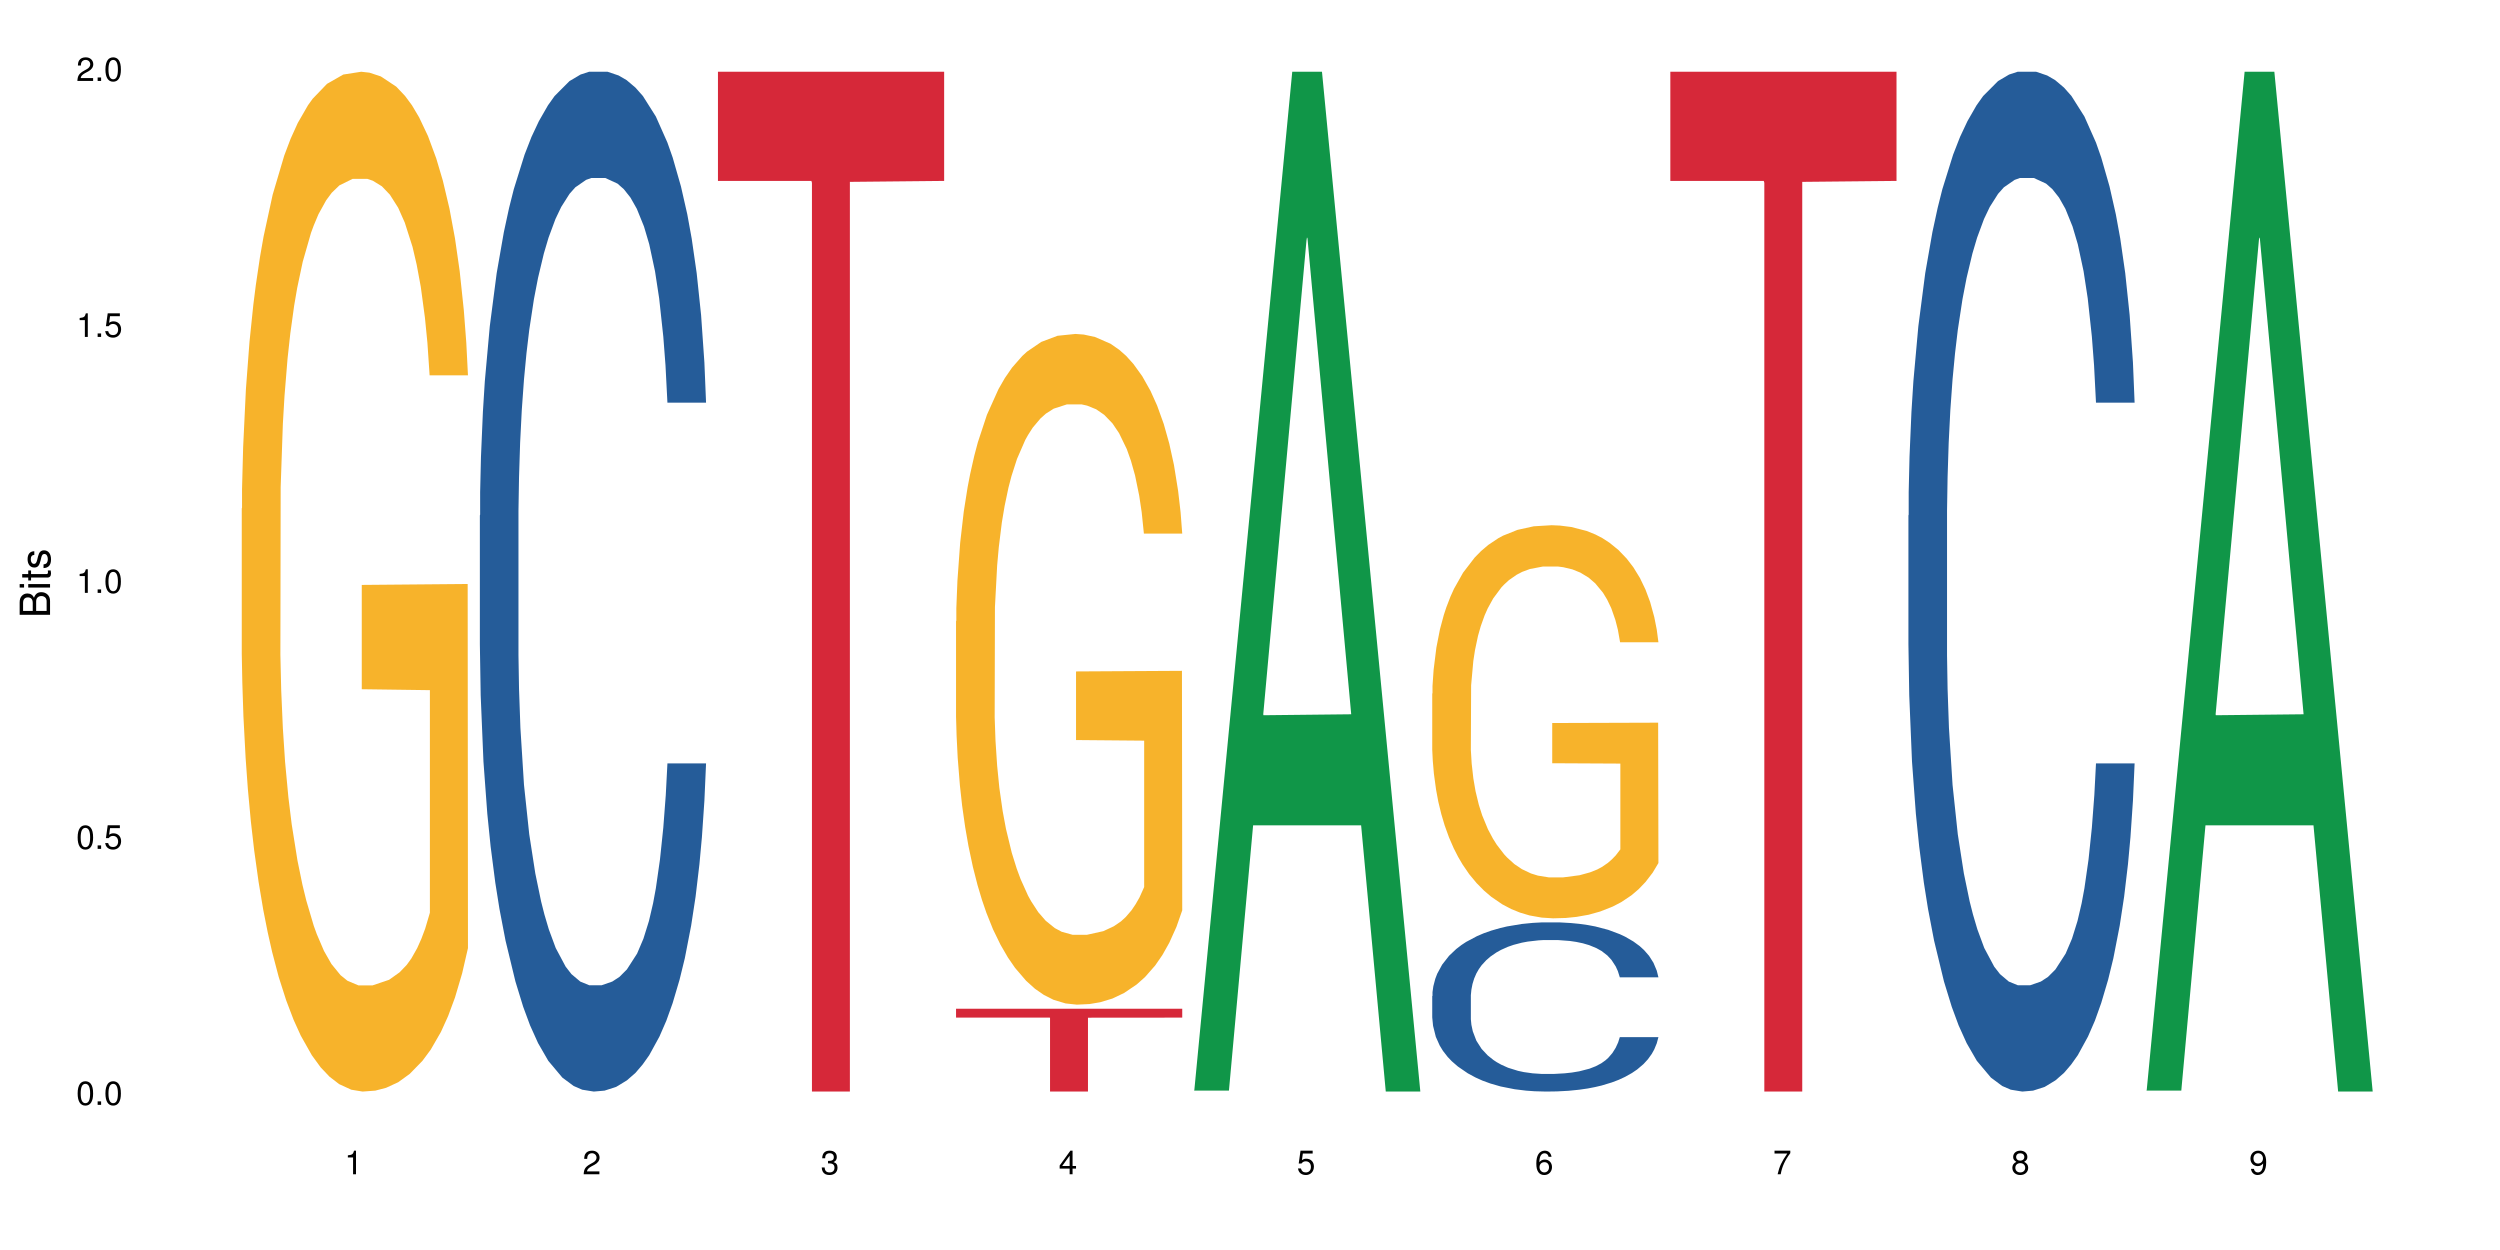 <?xml version="1.0" encoding="UTF-8"?>
<svg xmlns="http://www.w3.org/2000/svg" xmlns:xlink="http://www.w3.org/1999/xlink" width="720pt" height="360pt" viewBox="0 0 720 360" version="1.1">
<defs>
<g>
<symbol overflow="visible" id="glyph0-0">
<path style="stroke:none;" d=""/>
</symbol>
<symbol overflow="visible" id="glyph0-1">
<path style="stroke:none;" d="M 2.641 -6.797 C 2 -6.797 1.422 -6.531 1.078 -6.047 C 0.641 -5.453 0.406 -4.547 0.406 -3.297 C 0.406 -1 1.188 0.219 2.641 0.219 C 4.078 0.219 4.859 -1 4.859 -3.234 C 4.859 -4.562 4.656 -5.438 4.203 -6.047 C 3.844 -6.531 3.281 -6.797 2.641 -6.797 Z M 2.641 -6.047 C 3.547 -6.047 4 -5.125 4 -3.312 C 4 -1.375 3.562 -0.484 2.625 -0.484 C 1.734 -0.484 1.281 -1.422 1.281 -3.281 C 1.281 -5.141 1.734 -6.047 2.641 -6.047 Z M 2.641 -6.047 "/>
</symbol>
<symbol overflow="visible" id="glyph0-2">
<path style="stroke:none;" d="M 1.828 -1 L 0.828 -1 L 0.828 0 L 1.828 0 Z M 1.828 -1 "/>
</symbol>
<symbol overflow="visible" id="glyph0-3">
<path style="stroke:none;" d="M 4.562 -6.797 L 1.062 -6.797 L 0.547 -3.094 L 1.328 -3.094 C 1.719 -3.562 2.047 -3.734 2.578 -3.734 C 3.484 -3.734 4.062 -3.109 4.062 -2.094 C 4.062 -1.125 3.484 -0.531 2.578 -0.531 C 1.828 -0.531 1.375 -0.906 1.188 -1.672 L 0.328 -1.672 C 0.453 -1.109 0.547 -0.844 0.75 -0.594 C 1.125 -0.078 1.828 0.219 2.594 0.219 C 3.969 0.219 4.922 -0.781 4.922 -2.219 C 4.922 -3.562 4.031 -4.484 2.719 -4.484 C 2.25 -4.484 1.859 -4.359 1.469 -4.062 L 1.734 -5.969 L 4.562 -5.969 Z M 4.562 -6.797 "/>
</symbol>
<symbol overflow="visible" id="glyph0-4">
<path style="stroke:none;" d="M 2.484 -4.844 L 2.484 0 L 3.328 0 L 3.328 -6.797 L 2.766 -6.797 C 2.469 -5.75 2.281 -5.609 0.984 -5.453 L 0.984 -4.844 Z M 2.484 -4.844 "/>
</symbol>
<symbol overflow="visible" id="glyph0-5">
<path style="stroke:none;" d="M 4.859 -0.828 L 1.281 -0.828 C 1.359 -1.391 1.672 -1.75 2.5 -2.234 L 3.469 -2.75 C 4.406 -3.266 4.906 -3.969 4.906 -4.812 C 4.906 -5.375 4.672 -5.906 4.266 -6.266 C 3.859 -6.625 3.375 -6.797 2.719 -6.797 C 1.859 -6.797 1.219 -6.5 0.844 -5.922 C 0.609 -5.562 0.5 -5.125 0.484 -4.438 L 1.328 -4.438 C 1.359 -4.906 1.406 -5.188 1.531 -5.406 C 1.75 -5.812 2.188 -6.062 2.703 -6.062 C 3.469 -6.062 4.031 -5.516 4.031 -4.781 C 4.031 -4.25 3.719 -3.797 3.125 -3.438 L 2.234 -2.938 C 0.812 -2.141 0.406 -1.5 0.328 0 L 4.859 0 Z M 4.859 -0.828 "/>
</symbol>
<symbol overflow="visible" id="glyph0-6">
<path style="stroke:none;" d="M 2.125 -3.125 L 2.578 -3.125 C 3.516 -3.125 3.984 -2.703 3.984 -1.891 C 3.984 -1.031 3.469 -0.531 2.578 -0.531 C 1.656 -0.531 1.203 -0.984 1.156 -1.969 L 0.312 -1.969 C 0.344 -1.422 0.438 -1.078 0.609 -0.766 C 0.953 -0.109 1.625 0.219 2.547 0.219 C 3.953 0.219 4.859 -0.609 4.859 -1.906 C 4.859 -2.766 4.516 -3.25 3.703 -3.516 C 4.344 -3.766 4.656 -4.25 4.656 -4.938 C 4.656 -6.109 3.875 -6.797 2.578 -6.797 C 1.203 -6.797 0.484 -6.047 0.453 -4.609 L 1.297 -4.609 C 1.312 -5.016 1.344 -5.25 1.453 -5.453 C 1.641 -5.828 2.062 -6.062 2.594 -6.062 C 3.344 -6.062 3.797 -5.625 3.797 -4.906 C 3.797 -4.422 3.609 -4.141 3.25 -3.984 C 3.016 -3.891 2.719 -3.844 2.125 -3.844 Z M 2.125 -3.125 "/>
</symbol>
<symbol overflow="visible" id="glyph0-7">
<path style="stroke:none;" d="M 3.141 -1.625 L 3.141 0 L 3.984 0 L 3.984 -1.625 L 4.984 -1.625 L 4.984 -2.391 L 3.984 -2.391 L 3.984 -6.797 L 3.359 -6.797 L 0.266 -2.516 L 0.266 -1.625 Z M 3.141 -2.391 L 1 -2.391 L 3.141 -5.359 Z M 3.141 -2.391 "/>
</symbol>
<symbol overflow="visible" id="glyph0-8">
<path style="stroke:none;" d="M 4.781 -5.031 C 4.609 -6.141 3.891 -6.797 2.844 -6.797 C 2.094 -6.797 1.422 -6.438 1.031 -5.828 C 0.609 -5.172 0.406 -4.344 0.406 -3.094 C 0.406 -1.953 0.578 -1.234 0.984 -0.625 C 1.359 -0.078 1.953 0.219 2.703 0.219 C 3.984 0.219 4.922 -0.734 4.922 -2.078 C 4.922 -3.344 4.062 -4.234 2.844 -4.234 C 2.172 -4.234 1.641 -3.969 1.281 -3.469 C 1.281 -5.125 1.828 -6.047 2.797 -6.047 C 3.391 -6.047 3.797 -5.672 3.938 -5.031 Z M 2.734 -3.484 C 3.547 -3.484 4.062 -2.922 4.062 -2 C 4.062 -1.156 3.484 -0.531 2.703 -0.531 C 1.922 -0.531 1.328 -1.188 1.328 -2.047 C 1.328 -2.891 1.906 -3.484 2.734 -3.484 Z M 2.734 -3.484 "/>
</symbol>
<symbol overflow="visible" id="glyph0-9">
<path style="stroke:none;" d="M 4.984 -6.797 L 0.438 -6.797 L 0.438 -5.969 L 4.109 -5.969 C 2.5 -3.656 1.828 -2.234 1.328 0 L 2.219 0 C 2.594 -2.172 3.453 -4.047 4.984 -6.094 Z M 4.984 -6.797 "/>
</symbol>
<symbol overflow="visible" id="glyph0-10">
<path style="stroke:none;" d="M 3.75 -3.578 C 4.453 -4 4.688 -4.344 4.688 -4.984 C 4.688 -6.047 3.844 -6.797 2.641 -6.797 C 1.438 -6.797 0.594 -6.047 0.594 -4.984 C 0.594 -4.359 0.828 -4.016 1.516 -3.578 C 0.734 -3.203 0.359 -2.641 0.359 -1.891 C 0.359 -0.641 1.297 0.219 2.641 0.219 C 3.984 0.219 4.922 -0.641 4.922 -1.875 C 4.922 -2.641 4.531 -3.203 3.75 -3.578 Z M 2.641 -6.047 C 3.359 -6.047 3.812 -5.625 3.812 -4.969 C 3.812 -4.344 3.344 -3.922 2.641 -3.922 C 1.922 -3.922 1.453 -4.344 1.453 -4.984 C 1.453 -5.625 1.922 -6.047 2.641 -6.047 Z M 2.641 -3.203 C 3.484 -3.203 4.062 -2.672 4.062 -1.875 C 4.062 -1.062 3.484 -0.531 2.625 -0.531 C 1.797 -0.531 1.219 -1.078 1.219 -1.875 C 1.219 -2.672 1.797 -3.203 2.641 -3.203 Z M 2.641 -3.203 "/>
</symbol>
<symbol overflow="visible" id="glyph0-11">
<path style="stroke:none;" d="M 0.516 -1.547 C 0.672 -0.438 1.406 0.219 2.438 0.219 C 3.188 0.219 3.859 -0.141 4.266 -0.75 C 4.688 -1.406 4.891 -2.25 4.891 -3.484 C 4.891 -4.625 4.703 -5.359 4.312 -5.953 C 3.938 -6.5 3.344 -6.797 2.594 -6.797 C 1.297 -6.797 0.359 -5.844 0.359 -4.516 C 0.359 -3.25 1.234 -2.344 2.453 -2.344 C 3.094 -2.344 3.562 -2.578 4.016 -3.109 C 4 -1.453 3.469 -0.531 2.5 -0.531 C 1.906 -0.531 1.484 -0.906 1.359 -1.547 Z M 2.578 -6.062 C 3.375 -6.062 3.969 -5.406 3.969 -4.531 C 3.969 -3.688 3.375 -3.094 2.547 -3.094 C 1.734 -3.094 1.234 -3.672 1.234 -4.578 C 1.234 -5.438 1.797 -6.062 2.578 -6.062 Z M 2.578 -6.062 "/>
</symbol>
<symbol overflow="visible" id="glyph1-0">
<path style="stroke:none;" d=""/>
</symbol>
<symbol overflow="visible" id="glyph1-1">
<path style="stroke:none;" d="M 0 -0.953 L 0 -4.891 C 0 -5.719 -0.234 -6.344 -0.734 -6.797 C -1.188 -7.234 -1.812 -7.469 -2.5 -7.469 C -3.547 -7.469 -4.188 -7 -4.625 -5.875 C -4.984 -6.672 -5.641 -7.094 -6.531 -7.094 C -7.156 -7.094 -7.734 -6.859 -8.141 -6.391 C -8.562 -5.938 -8.75 -5.344 -8.75 -4.5 L -8.75 -0.953 Z M -4.984 -2.062 L -7.766 -2.062 L -7.766 -4.219 C -7.766 -4.844 -7.688 -5.203 -7.453 -5.5 C -7.219 -5.812 -6.859 -5.969 -6.375 -5.969 C -5.906 -5.969 -5.531 -5.812 -5.297 -5.5 C -5.062 -5.203 -4.984 -4.844 -4.984 -4.219 Z M -0.984 -2.062 L -4 -2.062 L -4 -4.781 C -4 -5.328 -3.859 -5.688 -3.578 -5.953 C -3.297 -6.219 -2.922 -6.359 -2.484 -6.359 C -2.062 -6.359 -1.688 -6.219 -1.406 -5.953 C -1.109 -5.688 -0.984 -5.328 -0.984 -4.781 Z M -0.984 -2.062 "/>
</symbol>
<symbol overflow="visible" id="glyph1-2">
<path style="stroke:none;" d="M -6.281 -1.797 L -6.281 -0.797 L 0 -0.797 L 0 -1.797 Z M -8.75 -1.797 L -8.75 -0.797 L -7.484 -0.797 L -7.484 -1.797 Z M -8.75 -1.797 "/>
</symbol>
<symbol overflow="visible" id="glyph1-3">
<path style="stroke:none;" d="M -6.281 -3.047 L -6.281 -2.016 L -8.016 -2.016 L -8.016 -1.016 L -6.281 -1.016 L -6.281 -0.172 L -5.469 -0.172 L -5.469 -1.016 L -0.719 -1.016 C -0.078 -1.016 0.281 -1.453 0.281 -2.234 C 0.281 -2.469 0.25 -2.719 0.188 -3.047 L -0.641 -3.047 C -0.609 -2.922 -0.594 -2.766 -0.594 -2.562 C -0.594 -2.141 -0.719 -2.016 -1.156 -2.016 L -5.469 -2.016 L -5.469 -3.047 Z M -6.281 -3.047 "/>
</symbol>
<symbol overflow="visible" id="glyph1-4">
<path style="stroke:none;" d="M -4.531 -5.25 C -5.766 -5.25 -6.469 -4.422 -6.469 -2.969 C -6.469 -1.516 -5.719 -0.562 -4.547 -0.562 C -3.562 -0.562 -3.094 -1.062 -2.734 -2.562 L -2.516 -3.484 C -2.344 -4.188 -2.094 -4.469 -1.625 -4.469 C -1.047 -4.469 -0.641 -3.875 -0.641 -3 C -0.641 -2.453 -0.797 -2 -1.062 -1.75 C -1.25 -1.594 -1.422 -1.531 -1.875 -1.469 L -1.875 -0.406 C -0.422 -0.453 0.281 -1.266 0.281 -2.922 C 0.281 -4.5 -0.5 -5.516 -1.719 -5.516 C -2.656 -5.516 -3.172 -4.984 -3.469 -3.734 L -3.703 -2.766 C -3.891 -1.953 -4.156 -1.609 -4.594 -1.609 C -5.172 -1.609 -5.547 -2.125 -5.547 -2.938 C -5.547 -3.75 -5.203 -4.172 -4.531 -4.203 Z M -4.531 -5.25 "/>
</symbol>
</g>
</defs>
<g id="surface37924">
<rect x="0" y="0" width="720" height="360" style="fill:rgb(100%,100%,100%);fill-opacity:1;stroke:none;"/>
<path style=" stroke:none;fill-rule:nonzero;fill:rgb(96.863%,70.196%,16.863%);fill-opacity:1;" d="M 69.629 146.461 L 69.707 146.191 L 69.707 140.828 L 70.027 128.758 L 70.82 112.129 L 71.855 98.449 L 72.965 87.719 L 73.68 82.086 L 74.871 74.039 L 75.906 68.141 L 78.527 56.07 L 81.863 44.805 L 83.691 39.977 L 85.758 35.414 L 88.695 30.32 L 90.047 28.441 L 94.176 24.148 L 98.863 21.469 L 104.027 20.664 L 106.41 20.93 L 109.668 22.004 L 114.117 24.953 L 116.66 27.637 L 118.645 30.32 L 120.711 33.805 L 123.254 39.172 L 125.637 45.609 L 127.543 52.047 L 129.449 60.094 L 131.039 68.676 L 132.387 78.062 L 133.578 89.328 L 134.293 98.715 L 134.773 108.105 L 123.73 108.105 L 123.094 98.715 L 122.379 91.477 L 121.188 82.625 L 119.996 76.188 L 118.805 71.09 L 116.578 64.117 L 114.672 59.824 L 112.289 56.07 L 109.984 53.656 L 107.363 52.047 L 105.773 51.508 L 101.566 51.508 L 97.75 53.387 L 95.527 55.531 L 93.938 57.68 L 91.715 61.703 L 90.363 64.922 L 89.57 67.066 L 87.188 75.383 L 85.598 82.891 L 84.723 87.988 L 83.609 96.035 L 82.816 103.277 L 81.941 114.004 L 81.465 122.051 L 80.832 140.293 L 80.75 188.574 L 80.988 198.766 L 81.465 209.762 L 82.102 219.418 L 83.055 229.609 L 84.008 237.391 L 85.676 247.852 L 87.105 254.824 L 88.219 259.383 L 90.363 266.625 L 91.238 269.039 L 93.305 273.867 L 95.449 277.625 L 98.07 280.844 L 100.055 282.453 L 103.234 283.793 L 107.285 283.793 L 112.051 282.184 L 115.07 280.039 L 117.137 277.891 L 118.484 276.016 L 120.152 273.062 L 121.348 270.383 L 122.457 267.43 L 123.809 262.871 L 123.809 198.766 L 104.188 198.496 L 104.188 168.457 L 134.691 168.188 L 134.773 273.062 L 133.102 280.305 L 131.039 287.281 L 129.051 292.645 L 126.984 297.203 L 124.047 302.301 L 121.664 305.52 L 118.008 309.273 L 114.672 311.688 L 111.176 313.297 L 108.078 314.102 L 104.426 314.371 L 101.168 313.836 L 97.672 312.227 L 94.891 310.078 L 92.352 307.398 L 89.809 303.91 L 86.629 298.277 L 84.562 293.719 L 82.418 288.086 L 80.273 281.379 L 78.367 274.137 L 77.098 268.504 L 75.824 262.066 L 74.477 254.02 L 73.203 244.898 L 72.25 236.586 L 71.379 227.195 L 70.742 218.344 L 70.105 206.277 L 69.789 196.621 L 69.629 188.305 Z M 69.629 146.461 "/>
<path style=" stroke:none;fill-rule:nonzero;fill:rgb(14.51%,36.078%,60%);fill-opacity:1;" d="M 138.199 148.457 L 138.281 148.188 L 138.281 141.742 L 138.52 131.543 L 139.074 118.656 L 139.629 109.797 L 141.059 93.957 L 143.047 78.652 L 145.113 66.84 L 146.621 59.859 L 147.973 54.492 L 151.07 44.559 L 153.055 39.457 L 155.199 34.891 L 157.82 30.328 L 159.73 27.645 L 164.02 23.348 L 167.195 21.469 L 169.66 20.664 L 174.98 20.664 L 178.16 21.738 L 180.465 23.078 L 183.004 25.227 L 185.148 27.645 L 188.883 33.551 L 192.219 41.066 L 193.73 45.363 L 196.113 53.684 L 197.941 61.738 L 199.211 68.719 L 200.641 78.652 L 201.914 90.734 L 202.867 104.426 L 203.344 115.969 L 192.219 115.969 L 191.664 105.23 L 191.027 96.91 L 189.836 85.902 L 188.645 78.117 L 186.977 70.332 L 185.469 65.23 L 183.402 60.129 L 181.574 56.906 L 179.668 54.492 L 177.84 52.879 L 174.348 51.27 L 170.293 51.27 L 168.785 51.805 L 165.688 53.953 L 164.02 55.832 L 161.637 59.59 L 159.969 63.082 L 157.98 68.449 L 156.629 73.016 L 154.961 79.996 L 153.77 86.172 L 152.422 95.031 L 151.625 101.742 L 150.91 109.258 L 150.273 118.117 L 149.797 127.516 L 149.48 137.449 L 149.32 147.113 L 149.32 188.727 L 149.48 198.391 L 149.879 209.668 L 150.91 226.043 L 152.422 240.273 L 154.168 251.547 L 155.836 259.602 L 156.789 263.359 L 158.059 267.656 L 160.047 273.027 L 162.906 278.395 L 164.574 280.543 L 167.117 282.691 L 169.738 283.766 L 173.234 283.766 L 176.332 282.691 L 178.398 281.348 L 180.543 279.199 L 183.48 274.637 L 185.309 270.34 L 186.898 265.242 L 188.09 260.141 L 188.883 255.844 L 190.074 247.52 L 191.027 238.395 L 191.742 228.996 L 192.219 219.867 L 203.344 219.867 L 202.867 230.609 L 202.152 241.078 L 201.438 248.863 L 200.324 258.262 L 199.051 266.582 L 197.227 275.98 L 195.715 282.152 L 193.73 288.867 L 191.902 293.969 L 189.918 298.531 L 186.977 303.898 L 185.07 306.586 L 183.004 309 L 180.543 311.148 L 177.445 313.027 L 174.109 314.102 L 171.008 314.371 L 167.672 313.832 L 165.211 312.762 L 161.953 310.344 L 157.902 305.512 L 154.961 300.41 L 152.66 295.309 L 150.672 289.941 L 148.449 282.691 L 145.59 270.879 L 143.84 261.75 L 142.648 254.234 L 141.297 243.762 L 140.344 234.367 L 139.234 219.332 L 138.438 200.27 L 138.199 185.504 Z M 138.199 148.457 "/>
<path style=" stroke:none;fill-rule:nonzero;fill:rgb(83.922%,15.686%,22.353%);fill-opacity:1;" d="M 206.77 20.664 L 271.914 20.664 L 271.914 52.102 L 244.766 52.379 L 244.766 314.371 L 233.84 314.371 L 233.84 52.652 L 233.684 52.102 L 206.77 52.102 Z M 206.77 20.664 "/>
<path style=" stroke:none;fill-rule:nonzero;fill:rgb(96.863%,70.196%,16.863%);fill-opacity:1;" d="M 275.34 178.91 L 275.422 178.734 L 275.422 175.207 L 275.738 167.266 L 276.531 156.328 L 277.566 147.332 L 278.68 140.277 L 279.395 136.574 L 280.586 131.281 L 281.617 127.398 L 284.238 119.461 L 287.574 112.051 L 289.402 108.875 L 291.469 105.879 L 294.406 102.527 L 295.758 101.289 L 299.891 98.469 L 304.574 96.703 L 309.738 96.176 L 312.121 96.352 L 315.379 97.059 L 319.828 98.996 L 322.371 100.762 L 324.355 102.527 L 326.422 104.82 L 328.965 108.348 L 331.348 112.582 L 333.254 116.816 L 335.16 122.105 L 336.75 127.754 L 338.102 133.926 L 339.293 141.336 L 340.008 147.508 L 340.484 153.684 L 329.441 153.684 L 328.805 147.508 L 328.09 142.746 L 326.898 136.926 L 325.707 132.691 L 324.516 129.34 L 322.293 124.754 L 320.387 121.93 L 318 119.461 L 315.699 117.875 L 313.078 116.816 L 311.488 116.461 L 307.277 116.461 L 303.465 117.695 L 301.238 119.109 L 299.652 120.52 L 297.426 123.164 L 296.074 125.281 L 295.281 126.695 L 292.898 132.164 L 291.309 137.102 L 290.434 140.453 L 289.324 145.746 L 288.527 150.508 L 287.656 157.566 L 287.18 162.855 L 286.543 174.852 L 286.465 206.605 L 286.703 213.309 L 287.18 220.543 L 287.812 226.895 L 288.766 233.598 L 289.719 238.711 L 291.387 245.594 L 292.82 250.18 L 293.93 253.18 L 296.074 257.941 L 296.949 259.527 L 299.016 262.703 L 301.16 265.172 L 303.781 267.289 L 305.766 268.348 L 308.945 269.23 L 312.996 269.23 L 317.762 268.172 L 320.781 266.762 L 322.848 265.352 L 324.199 264.113 L 325.867 262.176 L 327.059 260.41 L 328.172 258.469 L 329.52 255.473 L 329.52 213.309 L 309.898 213.133 L 309.898 193.375 L 340.402 193.199 L 340.484 262.176 L 338.816 266.938 L 336.75 271.523 L 334.766 275.051 L 332.699 278.051 L 329.758 281.402 L 327.375 283.52 L 323.723 285.988 L 320.387 287.578 L 316.891 288.637 L 313.793 289.164 L 310.137 289.34 L 306.879 288.988 L 303.383 287.93 L 300.605 286.52 L 298.062 284.754 L 295.52 282.461 L 292.344 278.758 L 290.277 275.758 L 288.133 272.055 L 285.988 267.645 L 284.078 262.879 L 282.809 259.176 L 281.539 254.941 L 280.188 249.648 L 278.918 243.652 L 277.965 238.184 L 277.09 232.008 L 276.453 226.188 L 275.816 218.25 L 275.5 211.898 L 275.34 206.43 Z M 275.34 178.91 "/>
<path style=" stroke:none;fill-rule:nonzero;fill:rgb(83.922%,15.686%,22.353%);fill-opacity:1;" d="M 275.34 290.52 L 340.484 290.52 L 340.484 293.074 L 313.336 293.098 L 313.336 314.371 L 302.41 314.371 L 302.41 293.117 L 302.254 293.074 L 275.34 293.074 Z M 275.34 290.52 "/>
<path style=" stroke:none;fill-rule:nonzero;fill:rgb(6.275%,58.824%,28.235%);fill-opacity:1;" d="M 343.914 314.094 L 343.98 313.82 L 372.168 20.664 L 380.73 20.664 L 409.055 314.371 L 399.102 314.371 L 392.004 237.703 L 360.895 237.703 L 353.934 314.094 L 343.914 314.094 L 363.887 205.988 L 389.148 205.711 L 376.555 68.648 L 376.414 68.375 L 376.273 69.199 L 363.816 205.711 L 363.887 205.988 Z M 343.914 314.094 "/>
<path style=" stroke:none;fill-rule:nonzero;fill:rgb(14.51%,36.078%,60%);fill-opacity:1;" d="M 412.484 286.852 L 412.562 286.809 L 412.562 285.738 L 412.801 284.047 L 413.355 281.91 L 413.914 280.441 L 415.344 277.812 L 417.328 275.273 L 419.395 273.316 L 420.902 272.16 L 422.254 271.27 L 425.352 269.621 L 427.34 268.773 L 429.484 268.016 L 432.105 267.262 L 434.012 266.816 L 438.301 266.102 L 441.48 265.789 L 443.941 265.656 L 449.266 265.656 L 452.441 265.836 L 454.746 266.059 L 457.289 266.414 L 459.434 266.816 L 463.168 267.793 L 466.504 269.043 L 468.012 269.754 L 470.395 271.133 L 472.223 272.469 L 473.492 273.629 L 474.926 275.273 L 476.195 277.277 L 477.148 279.551 L 477.625 281.465 L 466.504 281.465 L 465.945 279.684 L 465.312 278.305 L 464.121 276.477 L 462.93 275.188 L 461.262 273.895 L 459.75 273.051 L 457.684 272.203 L 455.859 271.668 L 453.953 271.27 L 452.125 271 L 448.629 270.734 L 444.578 270.734 L 443.066 270.824 L 439.969 271.18 L 438.301 271.492 L 435.918 272.113 L 434.25 272.691 L 432.266 273.582 L 430.914 274.34 L 429.246 275.496 L 428.055 276.523 L 426.703 277.992 L 425.91 279.105 L 425.195 280.352 L 424.559 281.82 L 424.082 283.379 L 423.762 285.027 L 423.605 286.629 L 423.605 293.531 L 423.762 295.133 L 424.16 297.004 L 425.195 299.723 L 426.703 302.082 L 428.449 303.949 L 430.117 305.285 L 431.07 305.91 L 432.344 306.621 L 434.328 307.512 L 437.188 308.402 L 438.859 308.762 L 441.398 309.117 L 444.02 309.293 L 447.516 309.293 L 450.613 309.117 L 452.68 308.895 L 454.824 308.539 L 457.766 307.781 L 459.59 307.066 L 461.18 306.223 L 462.371 305.375 L 463.168 304.664 L 464.359 303.285 L 465.312 301.77 L 466.027 300.211 L 466.504 298.695 L 477.625 298.695 L 477.148 300.477 L 476.434 302.215 L 475.719 303.508 L 474.605 305.062 L 473.336 306.445 L 471.508 308.004 L 470 309.027 L 468.012 310.141 L 466.184 310.988 L 464.199 311.742 L 461.262 312.633 L 459.352 313.078 L 457.289 313.48 L 454.824 313.836 L 451.727 314.148 L 448.391 314.324 L 445.293 314.371 L 441.957 314.281 L 439.492 314.102 L 436.234 313.703 L 432.184 312.902 L 429.246 312.055 L 426.941 311.211 L 424.957 310.32 L 422.73 309.117 L 419.871 307.156 L 418.125 305.645 L 416.93 304.395 L 415.582 302.66 L 414.629 301.102 L 413.516 298.609 L 412.723 295.445 L 412.484 292.996 Z M 412.484 286.852 "/>
<path style=" stroke:none;fill-rule:nonzero;fill:rgb(96.863%,70.196%,16.863%);fill-opacity:1;" d="M 412.484 199.754 L 412.562 199.648 L 412.562 197.582 L 412.879 192.93 L 413.676 186.52 L 414.707 181.246 L 415.82 177.109 L 416.535 174.938 L 417.727 171.836 L 418.758 169.562 L 421.379 164.91 L 424.719 160.566 L 426.543 158.707 L 428.609 156.949 L 431.547 154.984 L 432.898 154.262 L 437.031 152.605 L 441.719 151.574 L 446.883 151.262 L 449.266 151.367 L 452.52 151.777 L 456.969 152.918 L 459.512 153.949 L 461.5 154.984 L 463.562 156.328 L 466.105 158.395 L 468.488 160.879 L 470.395 163.359 L 472.301 166.461 L 473.891 169.77 L 475.242 173.387 L 476.434 177.73 L 477.148 181.348 L 477.625 184.969 L 466.582 184.969 L 465.945 181.348 L 465.23 178.559 L 464.039 175.145 L 462.848 172.664 L 461.656 170.699 L 459.434 168.012 L 457.527 166.359 L 455.145 164.91 L 452.84 163.98 L 450.219 163.359 L 448.629 163.152 L 444.418 163.152 L 440.605 163.875 L 438.379 164.703 L 436.793 165.531 L 434.566 167.082 L 433.219 168.32 L 432.422 169.148 L 430.039 172.355 L 428.449 175.25 L 427.578 177.215 L 426.465 180.316 L 425.672 183.105 L 424.797 187.242 L 424.32 190.344 L 423.684 197.375 L 423.605 215.984 L 423.844 219.914 L 424.32 224.156 L 424.957 227.875 L 425.91 231.805 L 426.863 234.805 L 428.531 238.836 L 429.961 241.523 L 431.07 243.281 L 433.219 246.074 L 434.09 247.004 L 436.156 248.867 L 438.301 250.312 L 440.922 251.555 L 442.91 252.176 L 446.086 252.691 L 450.137 252.691 L 454.906 252.07 L 457.922 251.242 L 459.988 250.418 L 461.34 249.691 L 463.008 248.555 L 464.199 247.52 L 465.312 246.383 L 466.66 244.625 L 466.66 219.914 L 447.039 219.812 L 447.039 208.23 L 477.547 208.129 L 477.625 248.555 L 475.957 251.348 L 473.891 254.035 L 471.906 256.102 L 469.84 257.859 L 466.898 259.824 L 464.516 261.066 L 460.863 262.512 L 457.527 263.445 L 454.031 264.062 L 450.934 264.375 L 447.277 264.477 L 444.02 264.27 L 440.527 263.652 L 437.746 262.824 L 435.203 261.789 L 432.66 260.445 L 429.484 258.273 L 427.418 256.516 L 425.273 254.344 L 423.129 251.762 L 421.223 248.969 L 419.949 246.797 L 418.68 244.316 L 417.328 241.215 L 416.059 237.699 L 415.105 234.492 L 414.23 230.875 L 413.594 227.465 L 412.961 222.809 L 412.641 219.09 L 412.484 215.883 Z M 412.484 199.754 "/>
<path style=" stroke:none;fill-rule:nonzero;fill:rgb(83.922%,15.686%,22.353%);fill-opacity:1;" d="M 481.055 20.664 L 546.195 20.664 L 546.195 52.102 L 519.047 52.379 L 519.047 314.371 L 508.125 314.371 L 508.125 52.652 L 507.965 52.102 L 481.055 52.102 Z M 481.055 20.664 "/>
<path style=" stroke:none;fill-rule:nonzero;fill:rgb(14.51%,36.078%,60%);fill-opacity:1;" d="M 549.625 148.457 L 549.703 148.188 L 549.703 141.742 L 549.941 131.543 L 550.496 118.656 L 551.055 109.797 L 552.484 93.957 L 554.469 78.652 L 556.535 66.84 L 558.047 59.859 L 559.395 54.492 L 562.492 44.559 L 564.48 39.457 L 566.625 34.891 L 569.246 30.328 L 571.152 27.645 L 575.441 23.348 L 578.621 21.469 L 581.082 20.664 L 586.406 20.664 L 589.582 21.738 L 591.887 23.078 L 594.43 25.227 L 596.574 27.645 L 600.309 33.551 L 603.645 41.066 L 605.152 45.363 L 607.539 53.684 L 609.363 61.738 L 610.637 68.719 L 612.066 78.652 L 613.336 90.734 L 614.289 104.426 L 614.766 115.969 L 603.645 115.969 L 603.09 105.23 L 602.453 96.91 L 601.262 85.902 L 600.07 78.117 L 598.402 70.332 L 596.891 65.23 L 594.828 60.129 L 593 56.906 L 591.094 54.492 L 589.266 52.879 L 585.77 51.27 L 581.719 51.27 L 580.211 51.805 L 577.109 53.953 L 575.441 55.832 L 573.059 59.59 L 571.391 63.082 L 569.406 68.449 L 568.055 73.016 L 566.387 79.996 L 565.195 86.172 L 563.844 95.031 L 563.051 101.742 L 562.336 109.258 L 561.699 118.117 L 561.223 127.516 L 560.906 137.449 L 560.746 147.113 L 560.746 188.727 L 560.906 198.391 L 561.301 209.668 L 562.336 226.043 L 563.844 240.273 L 565.594 251.547 L 567.262 259.602 L 568.215 263.359 L 569.484 267.656 L 571.469 273.027 L 574.332 278.395 L 576 280.543 L 578.539 282.691 L 581.164 283.766 L 584.656 283.766 L 587.758 282.691 L 589.82 281.348 L 591.965 279.199 L 594.906 274.637 L 596.734 270.34 L 598.32 265.242 L 599.512 260.141 L 600.309 255.844 L 601.5 247.52 L 602.453 238.395 L 603.168 228.996 L 603.645 219.867 L 614.766 219.867 L 614.289 230.609 L 613.574 241.078 L 612.859 248.863 L 611.746 258.262 L 610.477 266.582 L 608.648 275.98 L 607.141 282.152 L 605.152 288.867 L 603.328 293.969 L 601.34 298.531 L 598.402 303.898 L 596.496 306.586 L 594.43 309 L 591.965 311.148 L 588.867 313.027 L 585.531 314.102 L 582.434 314.371 L 579.098 313.832 L 576.633 312.762 L 573.379 310.344 L 569.324 305.512 L 566.387 300.41 L 564.082 295.309 L 562.098 289.941 L 559.871 282.691 L 557.012 270.879 L 555.266 261.75 L 554.074 254.234 L 552.723 243.762 L 551.77 234.367 L 550.656 219.332 L 549.863 200.27 L 549.625 185.504 Z M 549.625 148.457 "/>
<path style=" stroke:none;fill-rule:nonzero;fill:rgb(6.275%,58.824%,28.235%);fill-opacity:1;" d="M 618.195 314.094 L 618.266 313.82 L 646.449 20.664 L 655.012 20.664 L 683.336 314.371 L 673.383 314.371 L 666.285 237.703 L 635.176 237.703 L 628.215 314.094 L 618.195 314.094 L 638.168 205.988 L 663.434 205.711 L 650.836 68.648 L 650.695 68.375 L 650.559 69.199 L 638.098 205.711 L 638.168 205.988 Z M 618.195 314.094 "/>
<g style="fill:rgb(0%,0%,0%);fill-opacity:1;">
  <use xlink:href="#glyph0-1" x="21.957" y="318.198"/>
  <use xlink:href="#glyph0-2" x="27.291" y="318.198"/>
  <use xlink:href="#glyph0-1" x="29.958" y="318.198"/>
</g>
<g style="fill:rgb(0%,0%,0%);fill-opacity:1;">
  <use xlink:href="#glyph0-1" x="21.957" y="244.476"/>
  <use xlink:href="#glyph0-2" x="27.291" y="244.476"/>
  <use xlink:href="#glyph0-3" x="29.958" y="244.476"/>
</g>
<g style="fill:rgb(0%,0%,0%);fill-opacity:1;">
  <use xlink:href="#glyph0-4" x="21.957" y="170.753"/>
  <use xlink:href="#glyph0-2" x="27.291" y="170.753"/>
  <use xlink:href="#glyph0-1" x="29.958" y="170.753"/>
</g>
<g style="fill:rgb(0%,0%,0%);fill-opacity:1;">
  <use xlink:href="#glyph0-4" x="21.957" y="97.034"/>
  <use xlink:href="#glyph0-2" x="27.291" y="97.034"/>
  <use xlink:href="#glyph0-3" x="29.958" y="97.034"/>
</g>
<g style="fill:rgb(0%,0%,0%);fill-opacity:1;">
  <use xlink:href="#glyph0-5" x="21.957" y="23.312"/>
  <use xlink:href="#glyph0-2" x="27.291" y="23.312"/>
  <use xlink:href="#glyph0-1" x="29.958" y="23.312"/>
</g>
<g style="fill:rgb(0%,0%,0%);fill-opacity:1;">
  <use xlink:href="#glyph0-4" x="99.199" y="338.19"/>
</g>
<g style="fill:rgb(0%,0%,0%);fill-opacity:1;">
  <use xlink:href="#glyph0-5" x="167.77" y="338.19"/>
</g>
<g style="fill:rgb(0%,0%,0%);fill-opacity:1;">
  <use xlink:href="#glyph0-6" x="236.344" y="338.19"/>
</g>
<g style="fill:rgb(0%,0%,0%);fill-opacity:1;">
  <use xlink:href="#glyph0-7" x="304.914" y="338.19"/>
</g>
<g style="fill:rgb(0%,0%,0%);fill-opacity:1;">
  <use xlink:href="#glyph0-3" x="373.484" y="338.19"/>
</g>
<g style="fill:rgb(0%,0%,0%);fill-opacity:1;">
  <use xlink:href="#glyph0-8" x="442.055" y="338.19"/>
</g>
<g style="fill:rgb(0%,0%,0%);fill-opacity:1;">
  <use xlink:href="#glyph0-9" x="510.625" y="338.19"/>
</g>
<g style="fill:rgb(0%,0%,0%);fill-opacity:1;">
  <use xlink:href="#glyph0-10" x="579.195" y="338.19"/>
</g>
<g style="fill:rgb(0%,0%,0%);fill-opacity:1;">
  <use xlink:href="#glyph0-11" x="647.766" y="338.19"/>
</g>
<g style="fill:rgb(0%,0%,0%);fill-opacity:1;">
  <use xlink:href="#glyph1-1" x="14.412" y="178.016"/>
  <use xlink:href="#glyph1-2" x="14.412" y="170.012"/>
  <use xlink:href="#glyph1-3" x="14.412" y="167.348"/>
  <use xlink:href="#glyph1-4" x="14.412" y="164.012"/>
</g>
</g>
</svg>
